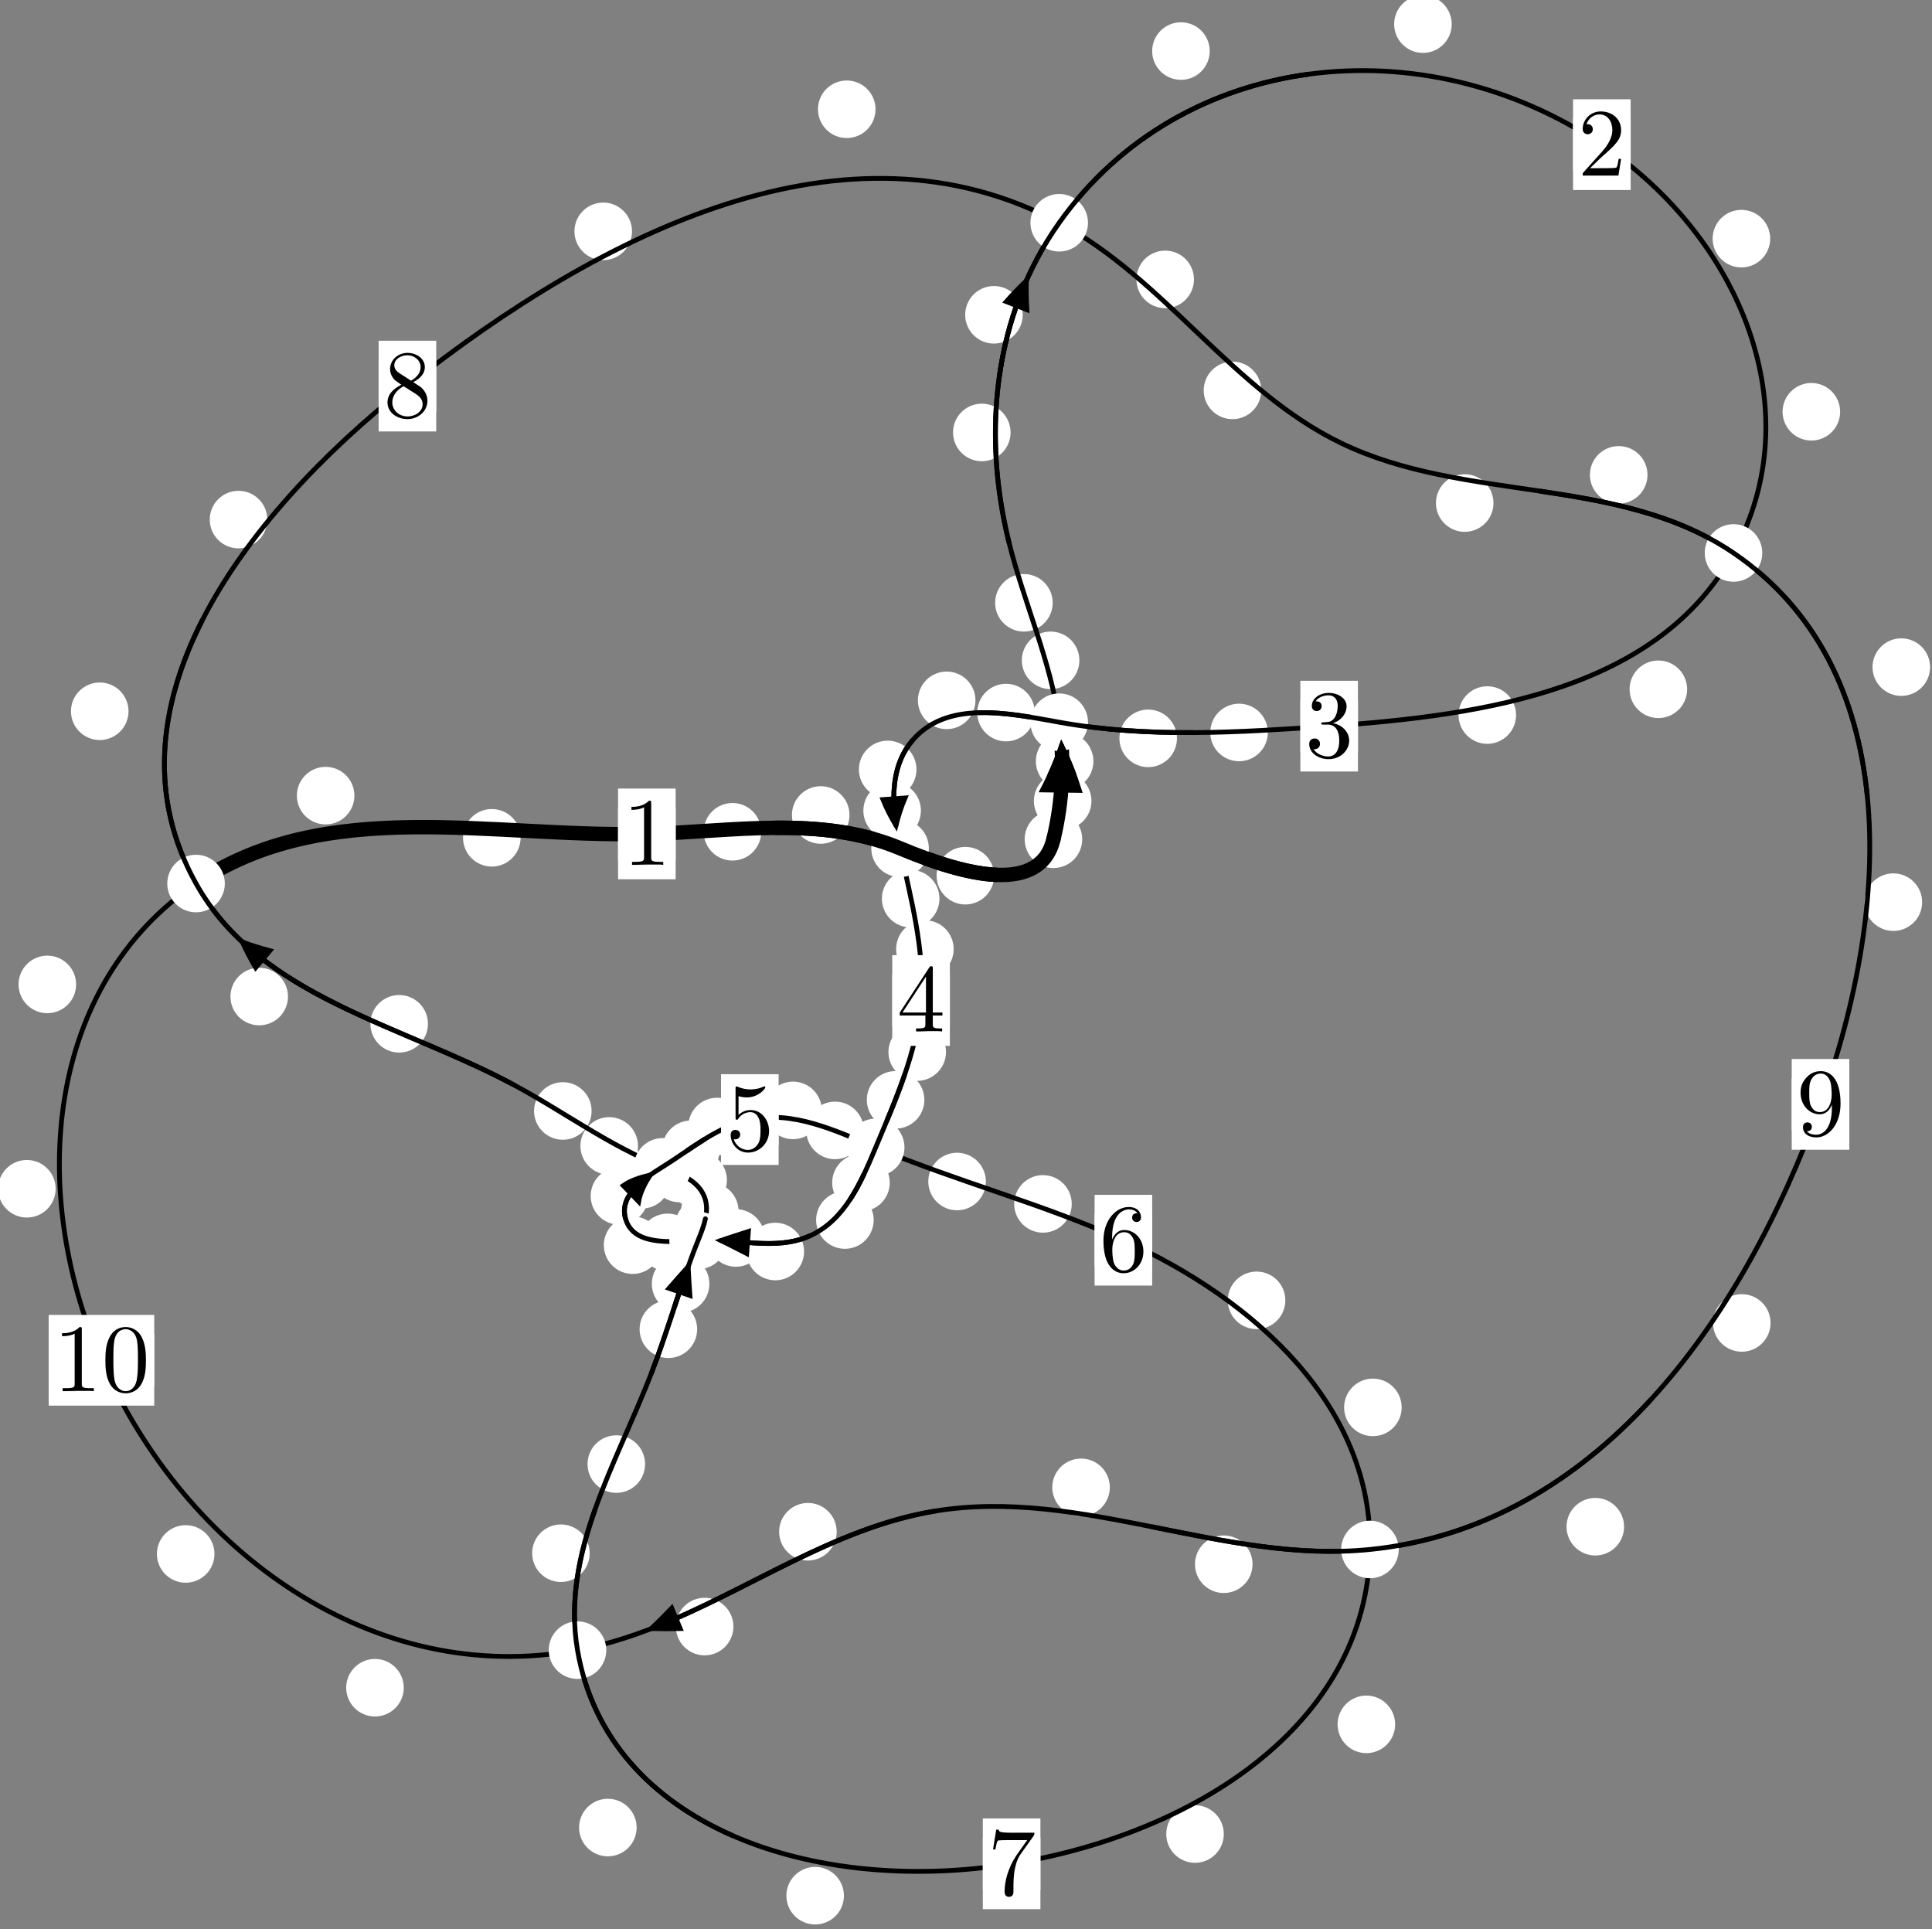 <?xml version="1.0"?>
<!-- Created by MetaPost 1.999 on 2021.07.06:0014 -->
<svg version="1.1" xmlns="http://www.w3.org/2000/svg" xmlns:xlink="http://www.w3.org/1999/xlink" width="200.641" height="200.331" viewBox="0 0 200.641 200.331">
<rect x="0" y="0" width="200.641" height="200.331" fill="#808080" stroke="none"/>
<!-- Original BoundingBox: -110.198349 -124.849899 90.442810 75.481033 -->
  <defs>
    <g transform="scale(0.01,0.01)" id="GLYPHcmr10_48">
      <path style="fill-rule: evenodd;" d="M460 -320C460 -400,455 -480,420 -554C374 -650,292 -666,250 -666C190 -666,117 -640,76 -547C44 -478,39 -400,39 -320C39 -245,43 -155,84 -79C127 2,200 22,249 22C303 22,379 1,423 -94C455 -163,460 -241,460 -320M249 -0C210 -0,151 -25,133 -121C122 -181,122 -273,122 -332C122 -396,122 -462,130 -516C149 -635,224 -644,249 -644C282 -644,348 -626,367 -527C377 -471,377 -395,377 -332C377 -257,377 -189,366 -125C351 -30,294 -0,249 -0"></path>
    </g>
    <g transform="scale(0.01,0.01)" id="GLYPHcmr10_49">
      <path style="fill-rule: evenodd;" d="M294 -640C294 -664,294 -666,271 -666C209 -602,121 -602,89 -602L89 -571C109 -571,168 -571,220 -597L220 -79C220 -43,217 -31,127 -31L95 -31L95 -0L257 -0L130 -3L217 -3L257 -3L297 -3L384 -3L419 -0L419 -31L387 -31C297 -31,294 -42,294 -79"></path>
    </g>
    <g transform="scale(0.01,0.01)" id="GLYPHcmr10_50">
      <path style="fill-rule: evenodd;" d="M127 -77L233 -180C389 -318,449 -372,449 -472C449 -586,359 -666,237 -666C124 -666,50 -574,50 -485C50 -429,100 -429,103 -429C120 -429,155 -441,155 -482C155 -508,137 -534,102 -534C94 -534,92 -534,89 -533C112 -598,166 -635,224 -635C315 -635,358 -554,358 -472C358 -392,308 -313,253 -251L61 -37C50 -26,50 -24,50 -0L421 -0L449 -174L424 -174C419 -144,412 -100,402 -85C395 -77,329 -77,307 -77"></path>
    </g>
    <g transform="scale(0.01,0.01)" id="GLYPHcmr10_51">
      <path style="fill-rule: evenodd;" d="M290 -352C372 -379,430 -449,430 -528C430 -610,342 -666,246 -666C145 -666,69 -606,69 -530C69 -497,91 -478,120 -478C151 -478,171 -500,171 -529C171 -579,124 -579,109 -579C140 -628,206 -641,242 -641C283 -641,338 -619,338 -529C338 -517,336 -459,310 -415C280 -367,246 -364,221 -363C213 -362,189 -360,182 -360C174 -359,167 -358,167 -348C167 -337,174 -337,191 -337L235 -337C317 -337,354 -269,354 -171C354 -35,285 -6,241 -6C198 -6,123 -23,88 -82C123 -77,154 -99,154 -137C154 -173,127 -193,98 -193C74 -193,42 -179,42 -135C42 -44,135 22,244 22C366 22,457 -69,457 -171C457 -253,394 -331,290 -352"></path>
    </g>
    <g transform="scale(0.01,0.01)" id="GLYPHcmr10_52">
      <path style="fill-rule: evenodd;" d="M294 -165L294 -78C294 -42,292 -31,218 -31L197 -31L197 -0L332 -0L238 -3L290 -3L332 -3L374 -3L427 -3L468 -0L468 -31L447 -31C373 -31,371 -42,371 -78L371 -165L471 -165L471 -196L371 -196L371 -651C371 -671,371 -677,355 -677C346 -677,343 -677,335 -665L28 -196L28 -165M300 -196L56 -196L300 -569"></path>
    </g>
    <g transform="scale(0.01,0.01)" id="GLYPHcmr10_53">
      <path style="fill-rule: evenodd;" d="M449 -201C449 -320,367 -420,259 -420C211 -420,168 -404,132 -369L132 -564C152 -558,185 -551,217 -551C340 -551,410 -642,410 -655C410 -661,407 -666,400 -666C399 -666,397 -666,392 -663C372 -654,323 -634,256 -634C216 -634,170 -641,123 -662C115 -665,113 -665,111 -665C101 -665,101 -657,101 -641L101 -345C101 -327,101 -319,115 -319C122 -319,124 -322,128 -328C139 -344,176 -398,257 -398C309 -398,334 -352,342 -334C358 -297,360 -258,360 -208C360 -173,360 -113,336 -71C312 -32,275 -6,229 -6C156 -6,99 -59,82 -118C85 -117,88 -116,99 -116C132 -116,149 -141,149 -165C149 -189,132 -214,99 -214C85 -214,50 -207,50 -161C50 -75,119 22,231 22C347 22,449 -74,449 -201"></path>
    </g>
    <g transform="scale(0.01,0.01)" id="GLYPHcmr10_54">
      <path style="fill-rule: evenodd;" d="M132 -328L132 -352C132 -605,256 -641,307 -641C331 -641,373 -635,395 -601C380 -601,340 -601,340 -556C340 -525,364 -510,386 -510C402 -510,432 -519,432 -558C432 -618,388 -666,305 -666C177 -666,42 -537,42 -316C42 -49,158 22,251 22C362 22,457 -72,457 -204C457 -331,368 -427,257 -427C189 -427,152 -376,132 -328M251 -6C188 -6,158 -66,152 -81C134 -128,134 -208,134 -226C134 -304,166 -404,256 -404C272 -404,318 -404,349 -342C367 -305,367 -254,367 -205C367 -157,367 -107,350 -71C320 -11,274 -6,251 -6"></path>
    </g>
    <g transform="scale(0.01,0.01)" id="GLYPHcmr10_55">
      <path style="fill-rule: evenodd;" d="M476 -609C485 -621,485 -623,485 -644L242 -644C120 -644,118 -657,114 -676L89 -676L56 -470L81 -470C84 -486,93 -549,106 -561C113 -567,191 -567,204 -567L411 -567C400 -551,321 -442,299 -409C209 -274,176 -135,176 -33C176 -23,176 22,222 22C268 22,268 -23,268 -33L268 -84C268 -139,271 -194,279 -248C283 -271,297 -357,341 -419"></path>
    </g>
    <g transform="scale(0.01,0.01)" id="GLYPHcmr10_56">
      <path style="fill-rule: evenodd;" d="M163 -457C117 -487,113 -521,113 -538C113 -599,178 -641,249 -641C322 -641,386 -589,386 -517C386 -460,347 -412,287 -377M309 -362C381 -399,430 -451,430 -517C430 -609,341 -666,250 -666C150 -666,69 -592,69 -499C69 -481,71 -436,113 -389C124 -377,161 -352,186 -335C128 -306,42 -250,42 -151C42 -45,144 22,249 22C362 22,457 -61,457 -168C457 -204,446 -249,408 -291C389 -312,373 -322,309 -362M209 -320L332 -242C360 -223,407 -193,407 -132C407 -58,332 -6,250 -6C164 -6,92 -68,92 -151C92 -209,124 -273,209 -320"></path>
    </g>
    <g transform="scale(0.01,0.01)" id="GLYPHcmr10_57">
      <path style="fill-rule: evenodd;" d="M367 -318L367 -286C367 -52,263 -6,205 -6C188 -6,134 -8,107 -42C151 -42,159 -71,159 -88C159 -119,135 -134,113 -134C97 -134,67 -125,67 -86C67 -19,121 22,206 22C335 22,457 -114,457 -329C457 -598,342 -666,253 -666C198 -666,149 -648,106 -603C65 -558,42 -516,42 -441C42 -316,130 -218,242 -218C303 -218,344 -260,367 -318M243 -241C227 -241,181 -241,150 -304C132 -341,132 -391,132 -440C132 -494,132 -541,153 -578C180 -628,218 -641,253 -641C299 -641,332 -607,349 -562C361 -530,365 -467,365 -421C365 -338,331 -241,243 -241"></path>
    </g>
  </defs>
  <path d="M113.349 83.176C113.349 82.383,113.034 81.623,112.473 81.063C111.913 80.502,111.153 80.187,110.36 80.187C109.567 80.187,108.807 80.502,108.247 81.063C107.686 81.623,107.371 82.383,107.371 83.176C107.371 83.969,107.686 84.729,108.247 85.289C108.807 85.85,109.567 86.165,110.36 86.165C111.153 86.165,111.913 85.85,112.473 85.289C113.034 84.729,113.349 83.969,113.349 83.176Z" style="fill: rgb(100%,100%,100%);stroke: none;"></path>
  <path d="M112.39 87.154C112.39 86.362,112.075 85.601,111.515 85.041C110.954 84.48,110.194 84.165,109.402 84.165C108.609 84.165,107.849 84.48,107.288 85.041C106.728 85.601,106.413 86.362,106.413 87.154C106.413 87.947,106.728 88.707,107.288 89.268C107.849 89.828,108.609 90.143,109.402 90.143C110.194 90.143,110.954 89.828,111.515 89.268C112.075 88.707,112.39 87.947,112.39 87.154Z" style="fill: rgb(100%,100%,100%);stroke: none;"></path>
  <path d="M112.096 68.574C112.096 67.781,111.781 67.021,111.221 66.461C110.66 65.9,109.9 65.585,109.107 65.585C108.315 65.585,107.554 65.9,106.994 66.461C106.433 67.021,106.118 67.781,106.118 68.574C106.118 69.367,106.433 70.127,106.994 70.687C107.554 71.248,108.315 71.563,109.107 71.563C109.9 71.563,110.66 71.248,111.221 70.687C111.781 70.127,112.096 69.367,112.096 68.574Z" style="fill: rgb(100%,100%,100%);stroke: none;"></path>
  <path d="M113.552 79.053C113.552 78.26,113.237 77.5,112.676 76.94C112.116 76.379,111.356 76.064,110.563 76.064C109.77 76.064,109.01 76.379,108.45 76.94C107.889 77.5,107.574 78.26,107.574 79.053C107.574 79.846,107.889 80.606,108.45 81.166C109.01 81.727,109.77 82.042,110.563 82.042C111.356 82.042,112.116 81.727,112.676 81.166C113.237 80.606,113.552 79.846,113.552 79.053Z" style="fill: rgb(100%,100%,100%);stroke: none;"></path>
  <path d="M104.95 44.908C104.95 44.116,104.635 43.355,104.075 42.795C103.514 42.235,102.754 41.92,101.961 41.92C101.169 41.92,100.408 42.235,99.848 42.795C99.287 43.355,98.973 44.116,98.973 44.908C98.973 45.701,99.287 46.461,99.848 47.022C100.408 47.582,101.169 47.897,101.961 47.897C102.754 47.897,103.514 47.582,104.075 47.022C104.635 46.461,104.95 45.701,104.95 44.908Z" style="fill: rgb(100%,100%,100%);stroke: none;"></path>
  <path d="M109.324 62.6C109.324 61.807,109.009 61.047,108.448 60.487C107.888 59.926,107.128 59.611,106.335 59.611C105.542 59.611,104.782 59.926,104.222 60.487C103.661 61.047,103.346 61.807,103.346 62.6C103.346 63.393,103.661 64.153,104.222 64.713C104.782 65.274,105.542 65.589,106.335 65.589C107.128 65.589,107.888 65.274,108.448 64.713C109.009 64.153,109.324 63.393,109.324 62.6Z" style="fill: rgb(100%,100%,100%);stroke: none;"></path>
  <path d="M125.632 5.302C125.632 4.509,125.317 3.749,124.756 3.189C124.196 2.628,123.436 2.313,122.643 2.313C121.85 2.313,121.09 2.628,120.53 3.189C119.969 3.749,119.654 4.509,119.654 5.302C119.654 6.095,119.969 6.855,120.53 7.415C121.09 7.976,121.85 8.291,122.643 8.291C123.436 8.291,124.196 7.976,124.756 7.415C125.317 6.855,125.632 6.095,125.632 5.302Z" style="fill: rgb(100%,100%,100%);stroke: none;"></path>
  <path d="M106.212 32.691C106.212 31.898,105.897 31.138,105.337 30.578C104.776 30.017,104.016 29.702,103.224 29.702C102.431 29.702,101.671 30.017,101.11 30.578C100.55 31.138,100.235 31.898,100.235 32.691C100.235 33.484,100.55 34.244,101.11 34.804C101.671 35.365,102.431 35.68,103.224 35.68C104.016 35.68,104.776 35.365,105.337 34.804C105.897 34.244,106.212 33.484,106.212 32.691Z" style="fill: rgb(100%,100%,100%);stroke: none;"></path>
  <path d="M183.838 24.783C183.838 23.99,183.523 23.23,182.962 22.67C182.402 22.109,181.641 21.794,180.849 21.794C180.056 21.794,179.296 22.109,178.735 22.67C178.175 23.23,177.86 23.99,177.86 24.783C177.86 25.576,178.175 26.336,178.735 26.896C179.296 27.457,180.056 27.772,180.849 27.772C181.641 27.772,182.402 27.457,182.962 26.896C183.523 26.336,183.838 25.576,183.838 24.783Z" style="fill: rgb(100%,100%,100%);stroke: none;"></path>
  <path d="M150.763 2.508C150.763 1.715,150.448 0.955,149.887 0.394C149.327 -0.166,148.567 -0.481,147.774 -0.481C146.981 -0.481,146.221 -0.166,145.661 0.394C145.1 0.955,144.785 1.715,144.785 2.508C144.785 3.3,145.1 4.061,145.661 4.621C146.221 5.182,146.981 5.496,147.774 5.496C148.567 5.496,149.327 5.182,149.887 4.621C150.448 4.061,150.763 3.3,150.763 2.508Z" style="fill: rgb(100%,100%,100%);stroke: none;"></path>
  <path d="M175.211 71.579C175.211 70.786,174.896 70.026,174.336 69.466C173.775 68.905,173.015 68.59,172.222 68.59C171.43 68.59,170.669 68.905,170.109 69.466C169.548 70.026,169.234 70.786,169.234 71.579C169.234 72.372,169.548 73.132,170.109 73.692C170.669 74.253,171.43 74.568,172.222 74.568C173.015 74.568,173.775 74.253,174.336 73.692C174.896 73.132,175.211 72.372,175.211 71.579Z" style="fill: rgb(100%,100%,100%);stroke: none;"></path>
  <path d="M191.101 42.76C191.101 41.968,190.786 41.207,190.225 40.647C189.665 40.086,188.905 39.771,188.112 39.771C187.319 39.771,186.559 40.086,185.999 40.647C185.438 41.207,185.123 41.968,185.123 42.76C185.123 43.553,185.438 44.313,185.999 44.874C186.559 45.434,187.319 45.749,188.112 45.749C188.905 45.749,189.665 45.434,190.225 44.874C190.786 44.313,191.101 43.553,191.101 42.76Z" style="fill: rgb(100%,100%,100%);stroke: none;"></path>
  <path d="M131.665 76.063C131.665 75.271,131.35 74.511,130.79 73.95C130.229 73.39,129.469 73.075,128.676 73.075C127.884 73.075,127.124 73.39,126.563 73.95C126.003 74.511,125.688 75.271,125.688 76.063C125.688 76.856,126.003 77.616,126.563 78.177C127.124 78.737,127.884 79.052,128.676 79.052C129.469 79.052,130.229 78.737,130.79 78.177C131.35 77.616,131.665 76.856,131.665 76.063Z" style="fill: rgb(100%,100%,100%);stroke: none;"></path>
  <path d="M157.447 74.255C157.447 73.463,157.132 72.702,156.571 72.142C156.011 71.581,155.251 71.267,154.458 71.267C153.665 71.267,152.905 71.581,152.345 72.142C151.784 72.702,151.469 73.463,151.469 74.255C151.469 75.048,151.784 75.808,152.345 76.369C152.905 76.929,153.665 77.244,154.458 77.244C155.251 77.244,156.011 76.929,156.571 76.369C157.132 75.808,157.447 75.048,157.447 74.255Z" style="fill: rgb(100%,100%,100%);stroke: none;"></path>
  <path d="M107.467 73.999C107.467 73.206,107.152 72.446,106.591 71.886C106.031 71.325,105.271 71.01,104.478 71.01C103.685 71.01,102.925 71.325,102.365 71.886C101.804 72.446,101.489 73.206,101.489 73.999C101.489 74.792,101.804 75.552,102.365 76.112C102.925 76.673,103.685 76.988,104.478 76.988C105.271 76.988,106.031 76.673,106.591 76.112C107.152 75.552,107.467 74.792,107.467 73.999Z" style="fill: rgb(100%,100%,100%);stroke: none;"></path>
  <path d="M122.229 76.675C122.229 75.882,121.914 75.122,121.354 74.562C120.793 74.001,120.033 73.686,119.24 73.686C118.448 73.686,117.687 74.001,117.127 74.562C116.566 75.122,116.252 75.882,116.252 76.675C116.252 77.468,116.566 78.228,117.127 78.788C117.687 79.349,118.448 79.664,119.24 79.664C120.033 79.664,120.793 79.349,121.354 78.788C121.914 78.228,122.229 77.468,122.229 76.675Z" style="fill: rgb(100%,100%,100%);stroke: none;"></path>
  <path d="M95.176 79.904C95.176 79.111,94.861 78.351,94.3 77.791C93.74 77.23,92.979 76.915,92.187 76.915C91.394 76.915,90.634 77.23,90.073 77.791C89.513 78.351,89.198 79.111,89.198 79.904C89.198 80.697,89.513 81.457,90.073 82.017C90.634 82.578,91.394 82.893,92.187 82.893C92.979 82.893,93.74 82.578,94.3 82.017C94.861 81.457,95.176 80.697,95.176 79.904Z" style="fill: rgb(100%,100%,100%);stroke: none;"></path>
  <path d="M101.302 72.728C101.302 71.936,100.987 71.175,100.427 70.615C99.866 70.054,99.106 69.74,98.313 69.74C97.521 69.74,96.761 70.054,96.2 70.615C95.64 71.175,95.325 71.936,95.325 72.728C95.325 73.521,95.64 74.281,96.2 74.842C96.761 75.402,97.521 75.717,98.313 75.717C99.106 75.717,99.866 75.402,100.427 74.842C100.987 74.281,101.302 73.521,101.302 72.728Z" style="fill: rgb(100%,100%,100%);stroke: none;"></path>
  <path d="M97.563 93.324C97.563 92.531,97.248 91.771,96.687 91.21C96.127 90.65,95.367 90.335,94.574 90.335C93.781 90.335,93.021 90.65,92.461 91.21C91.9 91.771,91.585 92.531,91.585 93.324C91.585 94.116,91.9 94.876,92.461 95.437C93.021 95.997,93.781 96.312,94.574 96.312C95.367 96.312,96.127 95.997,96.687 95.437C97.248 94.876,97.563 94.116,97.563 93.324Z" style="fill: rgb(100%,100%,100%);stroke: none;"></path>
  <path d="M95.638 84.179C95.638 83.387,95.323 82.627,94.763 82.066C94.202 81.506,93.442 81.191,92.65 81.191C91.857 81.191,91.097 81.506,90.536 82.066C89.976 82.627,89.661 83.387,89.661 84.179C89.661 84.972,89.976 85.732,90.536 86.293C91.097 86.853,91.857 87.168,92.65 87.168C93.442 87.168,94.202 86.853,94.763 86.293C95.323 85.732,95.638 84.972,95.638 84.179Z" style="fill: rgb(100%,100%,100%);stroke: none;"></path>
  <path d="M98.243 109.252C98.243 108.459,97.928 107.699,97.367 107.138C96.807 106.578,96.047 106.263,95.254 106.263C94.461 106.263,93.701 106.578,93.141 107.138C92.58 107.699,92.265 108.459,92.265 109.252C92.265 110.044,92.58 110.805,93.141 111.365C93.701 111.926,94.461 112.24,95.254 112.24C96.047 112.24,96.807 111.926,97.367 111.365C97.928 110.805,98.243 110.044,98.243 109.252Z" style="fill: rgb(100%,100%,100%);stroke: none;"></path>
  <path d="M99.042 98.556C99.042 97.763,98.727 97.003,98.167 96.442C97.606 95.882,96.846 95.567,96.053 95.567C95.261 95.567,94.501 95.882,93.94 96.442C93.38 97.003,93.065 97.763,93.065 98.556C93.065 99.348,93.38 100.109,93.94 100.669C94.501 101.23,95.261 101.544,96.053 101.544C96.846 101.544,97.606 101.23,98.167 100.669C98.727 100.109,99.042 99.348,99.042 98.556Z" style="fill: rgb(100%,100%,100%);stroke: none;"></path>
  <path d="M92.402 122.813C92.402 122.02,92.087 121.26,91.527 120.699C90.966 120.139,90.206 119.824,89.413 119.824C88.621 119.824,87.861 120.139,87.3 120.699C86.74 121.26,86.425 122.02,86.425 122.813C86.425 123.605,86.74 124.366,87.3 124.926C87.861 125.487,88.621 125.801,89.413 125.801C90.206 125.801,90.966 125.487,91.527 124.926C92.087 124.366,92.402 123.605,92.402 122.813Z" style="fill: rgb(100%,100%,100%);stroke: none;"></path>
  <path d="M95.997 114.213C95.997 113.421,95.682 112.661,95.122 112.1C94.561 111.54,93.801 111.225,93.008 111.225C92.216 111.225,91.456 111.54,90.895 112.1C90.335 112.661,90.02 113.421,90.02 114.213C90.02 115.006,90.335 115.766,90.895 116.327C91.456 116.887,92.216 117.202,93.008 117.202C93.801 117.202,94.561 116.887,95.122 116.327C95.682 115.766,95.997 115.006,95.997 114.213Z" style="fill: rgb(100%,100%,100%);stroke: none;"></path>
  <path d="M83.504 129.964C83.504 129.172,83.189 128.411,82.629 127.851C82.068 127.29,81.308 126.975,80.516 126.975C79.723 126.975,78.963 127.29,78.402 127.851C77.842 128.411,77.527 129.172,77.527 129.964C77.527 130.757,77.842 131.517,78.402 132.078C78.963 132.638,79.723 132.953,80.516 132.953C81.308 132.953,82.068 132.638,82.629 132.078C83.189 131.517,83.504 130.757,83.504 129.964Z" style="fill: rgb(100%,100%,100%);stroke: none;"></path>
  <path d="M90.732 126.695C90.732 125.902,90.417 125.142,89.857 124.582C89.296 124.021,88.536 123.706,87.744 123.706C86.951 123.706,86.191 124.021,85.63 124.582C85.07 125.142,84.755 125.902,84.755 126.695C84.755 127.488,85.07 128.248,85.63 128.808C86.191 129.369,86.951 129.684,87.744 129.684C88.536 129.684,89.296 129.369,89.857 128.808C90.417 128.248,90.732 127.488,90.732 126.695Z" style="fill: rgb(100%,100%,100%);stroke: none;"></path>
  <path d="M72.325 129.016C72.325 128.224,72.01 127.463,71.45 126.903C70.889 126.342,70.129 126.028,69.336 126.028C68.544 126.028,67.784 126.342,67.223 126.903C66.663 127.463,66.348 128.224,66.348 129.016C66.348 129.809,66.663 130.569,67.223 131.13C67.784 131.69,68.544 132.005,69.336 132.005C70.129 132.005,70.889 131.69,71.45 131.13C72.01 130.569,72.325 129.809,72.325 129.016Z" style="fill: rgb(100%,100%,100%);stroke: none;"></path>
  <path d="M79.413 128.557C79.413 127.765,79.098 127.005,78.537 126.444C77.977 125.884,77.217 125.569,76.424 125.569C75.631 125.569,74.871 125.884,74.311 126.444C73.75 127.005,73.435 127.765,73.435 128.557C73.435 129.35,73.75 130.11,74.311 130.671C74.871 131.231,75.631 131.546,76.424 131.546C77.217 131.546,77.977 131.231,78.537 130.671C79.098 130.11,79.413 129.35,79.413 128.557Z" style="fill: rgb(100%,100%,100%);stroke: none;"></path>
  <path d="M67.32 124.197C67.32 123.405,67.005 122.645,66.445 122.084C65.884 121.524,65.124 121.209,64.331 121.209C63.539 121.209,62.778 121.524,62.218 122.084C61.658 122.645,61.343 123.405,61.343 124.197C61.343 124.99,61.658 125.75,62.218 126.311C62.778 126.871,63.539 127.186,64.331 127.186C65.124 127.186,65.884 126.871,66.445 126.311C67.005 125.75,67.32 124.99,67.32 124.197Z" style="fill: rgb(100%,100%,100%);stroke: none;"></path>
  <path d="M68.685 129.307C68.685 128.515,68.37 127.755,67.81 127.194C67.249 126.634,66.489 126.319,65.696 126.319C64.904 126.319,64.144 126.634,63.583 127.194C63.023 127.755,62.708 128.515,62.708 129.307C62.708 130.1,63.023 130.86,63.583 131.421C64.144 131.981,64.904 132.296,65.696 132.296C66.489 132.296,67.249 131.981,67.81 131.421C68.37 130.86,68.685 130.1,68.685 129.307Z" style="fill: rgb(100%,100%,100%);stroke: none;"></path>
  <path d="M74.749 119.352C74.749 118.56,74.434 117.799,73.874 117.239C73.313 116.678,72.553 116.363,71.76 116.363C70.968 116.363,70.207 116.678,69.647 117.239C69.086 117.799,68.772 118.56,68.772 119.352C68.772 120.145,69.086 120.905,69.647 121.466C70.207 122.026,70.968 122.341,71.76 122.341C72.553 122.341,73.313 122.026,73.874 121.466C74.434 120.905,74.749 120.145,74.749 119.352Z" style="fill: rgb(100%,100%,100%);stroke: none;"></path>
  <path d="M69.637 122.516C69.637 121.723,69.322 120.963,68.762 120.402C68.202 119.842,67.441 119.527,66.649 119.527C65.856 119.527,65.096 119.842,64.535 120.402C63.975 120.963,63.66 121.723,63.66 122.516C63.66 123.308,63.975 124.068,64.535 124.629C65.096 125.189,65.856 125.504,66.649 125.504C67.441 125.504,68.202 125.189,68.762 124.629C69.322 124.068,69.637 123.308,69.637 122.516Z" style="fill: rgb(100%,100%,100%);stroke: none;"></path>
  <path d="M85.349 115.312C85.349 114.52,85.034 113.759,84.473 113.199C83.913 112.638,83.153 112.323,82.36 112.323C81.567 112.323,80.807 112.638,80.247 113.199C79.686 113.759,79.371 114.52,79.371 115.312C79.371 116.105,79.686 116.865,80.247 117.426C80.807 117.986,81.567 118.301,82.36 118.301C83.153 118.301,83.913 117.986,84.473 117.426C85.034 116.865,85.349 116.105,85.349 115.312Z" style="fill: rgb(100%,100%,100%);stroke: none;"></path>
  <path d="M77.456 116.985C77.456 116.192,77.141 115.432,76.581 114.872C76.02 114.311,75.26 113.996,74.467 113.996C73.675 113.996,72.915 114.311,72.354 114.872C71.794 115.432,71.479 116.192,71.479 116.985C71.479 117.778,71.794 118.538,72.354 119.098C72.915 119.659,73.675 119.974,74.467 119.974C75.26 119.974,76.02 119.659,76.581 119.098C77.141 118.538,77.456 117.778,77.456 116.985Z" style="fill: rgb(100%,100%,100%);stroke: none;"></path>
  <path d="M102.382 122.695C102.382 121.903,102.067 121.143,101.506 120.582C100.946 120.022,100.186 119.707,99.393 119.707C98.6 119.707,97.84 120.022,97.28 120.582C96.719 121.143,96.404 121.903,96.404 122.695C96.404 123.488,96.719 124.248,97.28 124.809C97.84 125.369,98.6 125.684,99.393 125.684C100.186 125.684,100.946 125.369,101.506 124.809C102.067 124.248,102.382 123.488,102.382 122.695Z" style="fill: rgb(100%,100%,100%);stroke: none;"></path>
  <path d="M89.708 117.389C89.708 116.596,89.393 115.836,88.832 115.275C88.272 114.715,87.512 114.4,86.719 114.4C85.926 114.4,85.166 114.715,84.606 115.275C84.045 115.836,83.73 116.596,83.73 117.389C83.73 118.181,84.045 118.942,84.606 119.502C85.166 120.063,85.926 120.378,86.719 120.378C87.512 120.378,88.272 120.063,88.832 119.502C89.393 118.942,89.708 118.181,89.708 117.389Z" style="fill: rgb(100%,100%,100%);stroke: none;"></path>
  <path d="M133.485 135.036C133.485 134.243,133.17 133.483,132.61 132.922C132.05 132.362,131.289 132.047,130.497 132.047C129.704 132.047,128.944 132.362,128.383 132.922C127.823 133.483,127.508 134.243,127.508 135.036C127.508 135.828,127.823 136.588,128.383 137.149C128.944 137.709,129.704 138.024,130.497 138.024C131.289 138.024,132.05 137.709,132.61 137.149C133.17 136.588,133.485 135.828,133.485 135.036Z" style="fill: rgb(100%,100%,100%);stroke: none;"></path>
  <path d="M111.302 125.021C111.302 124.228,110.987 123.468,110.427 122.908C109.866 122.347,109.106 122.032,108.313 122.032C107.521 122.032,106.761 122.347,106.2 122.908C105.64 123.468,105.325 124.228,105.325 125.021C105.325 125.814,105.64 126.574,106.2 127.134C106.761 127.695,107.521 128.01,108.313 128.01C109.106 128.01,109.866 127.695,110.427 127.134C110.987 126.574,111.302 125.814,111.302 125.021Z" style="fill: rgb(100%,100%,100%);stroke: none;"></path>
  <path d="M144.888 179.069C144.888 178.277,144.573 177.516,144.013 176.956C143.452 176.395,142.692 176.08,141.899 176.08C141.107 176.08,140.346 176.395,139.786 176.956C139.226 177.516,138.911 178.277,138.911 179.069C138.911 179.862,139.226 180.622,139.786 181.183C140.346 181.743,141.107 182.058,141.899 182.058C142.692 182.058,143.452 181.743,144.013 181.183C144.573 180.622,144.888 179.862,144.888 179.069Z" style="fill: rgb(100%,100%,100%);stroke: none;"></path>
  <path d="M145.565 146.152C145.565 145.359,145.25 144.599,144.69 144.039C144.129 143.478,143.369 143.163,142.576 143.163C141.784 143.163,141.023 143.478,140.463 144.039C139.902 144.599,139.587 145.359,139.587 146.152C139.587 146.945,139.902 147.705,140.463 148.266C141.023 148.826,141.784 149.141,142.576 149.141C143.369 149.141,144.129 148.826,144.69 148.266C145.25 147.705,145.565 146.945,145.565 146.152Z" style="fill: rgb(100%,100%,100%);stroke: none;"></path>
  <path d="M87.643 196.861C87.643 196.068,87.328 195.308,86.768 194.748C86.208 194.187,85.447 193.872,84.655 193.872C83.862 193.872,83.102 194.187,82.541 194.748C81.981 195.308,81.666 196.068,81.666 196.861C81.666 197.654,81.981 198.414,82.541 198.974C83.102 199.535,83.862 199.85,84.655 199.85C85.447 199.85,86.208 199.535,86.768 198.974C87.328 198.414,87.643 197.654,87.643 196.861Z" style="fill: rgb(100%,100%,100%);stroke: none;"></path>
  <path d="M127.094 190.458C127.094 189.666,126.78 188.906,126.219 188.345C125.659 187.785,124.898 187.47,124.106 187.47C123.313 187.47,122.553 187.785,121.992 188.345C121.432 188.906,121.117 189.666,121.117 190.458C121.117 191.251,121.432 192.011,121.992 192.572C122.553 193.132,123.313 193.447,124.106 193.447C124.898 193.447,125.659 193.132,126.219 192.572C126.78 192.011,127.094 191.251,127.094 190.458Z" style="fill: rgb(100%,100%,100%);stroke: none;"></path>
  <path d="M61.242 161.297C61.242 160.505,60.927 159.744,60.366 159.184C59.806 158.624,59.046 158.309,58.253 158.309C57.46 158.309,56.7 158.624,56.14 159.184C55.579 159.744,55.264 160.505,55.264 161.297C55.264 162.09,55.579 162.85,56.14 163.411C56.7 163.971,57.46 164.286,58.253 164.286C59.046 164.286,59.806 163.971,60.366 163.411C60.927 162.85,61.242 162.09,61.242 161.297Z" style="fill: rgb(100%,100%,100%);stroke: none;"></path>
  <path d="M66.115 189.785C66.115 188.993,65.8 188.233,65.24 187.672C64.679 187.112,63.919 186.797,63.127 186.797C62.334 186.797,61.574 187.112,61.013 187.672C60.453 188.233,60.138 188.993,60.138 189.785C60.138 190.578,60.453 191.338,61.013 191.899C61.574 192.459,62.334 192.774,63.127 192.774C63.919 192.774,64.679 192.459,65.24 191.899C65.8 191.338,66.115 190.578,66.115 189.785Z" style="fill: rgb(100%,100%,100%);stroke: none;"></path>
  <path d="M72.4 138.036C72.4 137.244,72.085 136.484,71.525 135.923C70.964 135.363,70.204 135.048,69.412 135.048C68.619 135.048,67.859 135.363,67.298 135.923C66.738 136.484,66.423 137.244,66.423 138.036C66.423 138.829,66.738 139.589,67.298 140.15C67.859 140.71,68.619 141.025,69.412 141.025C70.204 141.025,70.964 140.71,71.525 140.15C72.085 139.589,72.4 138.829,72.4 138.036Z" style="fill: rgb(100%,100%,100%);stroke: none;"></path>
  <path d="M66.993 152.04C66.993 151.247,66.678 150.487,66.118 149.926C65.557 149.366,64.797 149.051,64.004 149.051C63.212 149.051,62.451 149.366,61.891 149.926C61.33 150.487,61.016 151.247,61.016 152.04C61.016 152.832,61.33 153.593,61.891 154.153C62.451 154.714,63.212 155.029,64.004 155.029C64.797 155.029,65.557 154.714,66.118 154.153C66.678 153.593,66.993 152.832,66.993 152.04Z" style="fill: rgb(100%,100%,100%);stroke: none;"></path>
  <path d="M76.074 127.348C76.074 126.555,75.759 125.795,75.198 125.235C74.638 124.674,73.878 124.359,73.085 124.359C72.292 124.359,71.532 124.674,70.972 125.235C70.411 125.795,70.096 126.555,70.096 127.348C70.096 128.141,70.411 128.901,70.972 129.462C71.532 130.022,72.292 130.337,73.085 130.337C73.878 130.337,74.638 130.022,75.198 129.462C75.759 128.901,76.074 128.141,76.074 127.348Z" style="fill: rgb(100%,100%,100%);stroke: none;"></path>
  <path d="M73.671 133.325C73.671 132.532,73.356 131.772,72.795 131.212C72.235 130.651,71.475 130.336,70.682 130.336C69.889 130.336,69.129 130.651,68.569 131.212C68.008 131.772,67.693 132.532,67.693 133.325C67.693 134.118,68.008 134.878,68.569 135.438C69.129 135.999,69.889 136.314,70.682 136.314C71.475 136.314,72.235 135.999,72.795 135.438C73.356 134.878,73.671 134.118,73.671 133.325Z" style="fill: rgb(100%,100%,100%);stroke: none;"></path>
  <path d="M75.491 122.558C75.491 121.765,75.176 121.005,74.616 120.445C74.055 119.884,73.295 119.569,72.502 119.569C71.71 119.569,70.949 119.884,70.389 120.445C69.828 121.005,69.513 121.765,69.513 122.558C69.513 123.351,69.828 124.111,70.389 124.671C70.949 125.232,71.71 125.547,72.502 125.547C73.295 125.547,74.055 125.232,74.616 124.671C75.176 124.111,75.491 123.351,75.491 122.558Z" style="fill: rgb(100%,100%,100%);stroke: none;"></path>
  <path d="M76.707 125.787C76.707 124.995,76.393 124.235,75.832 123.674C75.272 123.114,74.511 122.799,73.719 122.799C72.926 122.799,72.166 123.114,71.605 123.674C71.045 124.235,70.73 124.995,70.73 125.787C70.73 126.58,71.045 127.34,71.605 127.901C72.166 128.461,72.926 128.776,73.719 128.776C74.511 128.776,75.272 128.461,75.832 127.901C76.393 127.34,76.707 126.58,76.707 125.787Z" style="fill: rgb(100%,100%,100%);stroke: none;"></path>
  <path d="M66.255 119C66.255 118.207,65.94 117.447,65.379 116.887C64.819 116.326,64.059 116.011,63.266 116.011C62.473 116.011,61.713 116.326,61.153 116.887C60.592 117.447,60.277 118.207,60.277 119C60.277 119.793,60.592 120.553,61.153 121.113C61.713 121.674,62.473 121.989,63.266 121.989C64.059 121.989,64.819 121.674,65.379 121.113C65.94 120.553,66.255 119.793,66.255 119Z" style="fill: rgb(100%,100%,100%);stroke: none;"></path>
  <path d="M73.559 121.863C73.559 121.07,73.244 120.31,72.684 119.75C72.123 119.189,71.363 118.874,70.57 118.874C69.778 118.874,69.017 119.189,68.457 119.75C67.896 120.31,67.582 121.07,67.582 121.863C67.582 122.656,67.896 123.416,68.457 123.976C69.017 124.537,69.778 124.852,70.57 124.852C71.363 124.852,72.123 124.537,72.684 123.976C73.244 123.416,73.559 122.656,73.559 121.863Z" style="fill: rgb(100%,100%,100%);stroke: none;"></path>
  <path d="M44.445 106.319C44.445 105.526,44.13 104.766,43.569 104.205C43.009 103.645,42.249 103.33,41.456 103.33C40.663 103.33,39.903 103.645,39.343 104.205C38.782 104.766,38.467 105.526,38.467 106.319C38.467 107.111,38.782 107.871,39.343 108.432C39.903 108.992,40.663 109.307,41.456 109.307C42.249 109.307,43.009 108.992,43.569 108.432C44.13 107.871,44.445 107.111,44.445 106.319Z" style="fill: rgb(100%,100%,100%);stroke: none;"></path>
  <path d="M61.439 115.37C61.439 114.577,61.124 113.817,60.564 113.257C60.003 112.696,59.243 112.381,58.451 112.381C57.658 112.381,56.898 112.696,56.337 113.257C55.777 113.817,55.462 114.577,55.462 115.37C55.462 116.163,55.777 116.923,56.337 117.484C56.898 118.044,57.658 118.359,58.451 118.359C59.243 118.359,60.003 118.044,60.564 117.484C61.124 116.923,61.439 116.163,61.439 115.37Z" style="fill: rgb(100%,100%,100%);stroke: none;"></path>
  <path d="M13.347 73.862C13.347 73.069,13.032 72.309,12.471 71.748C11.911 71.188,11.151 70.873,10.358 70.873C9.565 70.873,8.805 71.188,8.245 71.748C7.684 72.309,7.369 73.069,7.369 73.862C7.369 74.654,7.684 75.414,8.245 75.975C8.805 76.535,9.565 76.85,10.358 76.85C11.151 76.85,11.911 76.535,12.471 75.975C13.032 75.414,13.347 74.654,13.347 73.862Z" style="fill: rgb(100%,100%,100%);stroke: none;"></path>
  <path d="M29.908 103.488C29.908 102.696,29.593 101.936,29.033 101.375C28.472 100.815,27.712 100.5,26.919 100.5C26.127 100.5,25.367 100.815,24.806 101.375C24.246 101.936,23.931 102.696,23.931 103.488C23.931 104.281,24.246 105.041,24.806 105.602C25.367 106.162,26.127 106.477,26.919 106.477C27.712 106.477,28.472 106.162,29.033 105.602C29.593 105.041,29.908 104.281,29.908 103.488Z" style="fill: rgb(100%,100%,100%);stroke: none;"></path>
  <path d="M65.634 24.025C65.634 23.232,65.319 22.472,64.759 21.912C64.198 21.351,63.438 21.036,62.646 21.036C61.853 21.036,61.093 21.351,60.532 21.912C59.972 22.472,59.657 23.232,59.657 24.025C59.657 24.818,59.972 25.578,60.532 26.138C61.093 26.699,61.853 27.014,62.646 27.014C63.438 27.014,64.198 26.699,64.759 26.138C65.319 25.578,65.634 24.818,65.634 24.025Z" style="fill: rgb(100%,100%,100%);stroke: none;"></path>
  <path d="M27.759 53.957C27.759 53.164,27.444 52.404,26.884 51.844C26.323 51.283,25.563 50.968,24.77 50.968C23.978 50.968,23.218 51.283,22.657 51.844C22.097 52.404,21.782 53.164,21.782 53.957C21.782 54.75,22.097 55.51,22.657 56.07C23.218 56.631,23.978 56.946,24.77 56.946C25.563 56.946,26.323 56.631,26.884 56.07C27.444 55.51,27.759 54.75,27.759 53.957Z" style="fill: rgb(100%,100%,100%);stroke: none;"></path>
  <path d="M123.996 29.013C123.996 28.221,123.681 27.461,123.121 26.9C122.56 26.34,121.8 26.025,121.007 26.025C120.215 26.025,119.455 26.34,118.894 26.9C118.334 27.461,118.019 28.221,118.019 29.013C118.019 29.806,118.334 30.566,118.894 31.127C119.455 31.687,120.215 32.002,121.007 32.002C121.8 32.002,122.56 31.687,123.121 31.127C123.681 30.566,123.996 29.806,123.996 29.013Z" style="fill: rgb(100%,100%,100%);stroke: none;"></path>
  <path d="M90.924 11.347C90.924 10.555,90.609 9.795,90.049 9.234C89.488 8.674,88.728 8.359,87.936 8.359C87.143 8.359,86.383 8.674,85.822 9.234C85.262 9.795,84.947 10.555,84.947 11.347C84.947 12.14,85.262 12.9,85.822 13.461C86.383 14.021,87.143 14.336,87.936 14.336C88.728 14.336,89.488 14.021,90.049 13.461C90.609 12.9,90.924 12.14,90.924 11.347Z" style="fill: rgb(100%,100%,100%);stroke: none;"></path>
  <path d="M155.1 52.24C155.1 51.448,154.785 50.687,154.225 50.127C153.664 49.566,152.904 49.251,152.112 49.251C151.319 49.251,150.559 49.566,149.998 50.127C149.438 50.687,149.123 51.448,149.123 52.24C149.123 53.033,149.438 53.793,149.998 54.354C150.559 54.914,151.319 55.229,152.112 55.229C152.904 55.229,153.664 54.914,154.225 54.354C154.785 53.793,155.1 53.033,155.1 52.24Z" style="fill: rgb(100%,100%,100%);stroke: none;"></path>
  <path d="M130.983 40.54C130.983 39.747,130.668 38.987,130.108 38.427C129.547 37.866,128.787 37.551,127.995 37.551C127.202 37.551,126.442 37.866,125.881 38.427C125.321 38.987,125.006 39.747,125.006 40.54C125.006 41.333,125.321 42.093,125.881 42.653C126.442 43.214,127.202 43.529,127.995 43.529C128.787 43.529,129.547 43.214,130.108 42.653C130.668 42.093,130.983 41.333,130.983 40.54Z" style="fill: rgb(100%,100%,100%);stroke: none;"></path>
  <path d="M200.443 69.278C200.443 68.485,200.128 67.725,199.567 67.164C199.007 66.604,198.247 66.289,197.454 66.289C196.661 66.289,195.901 66.604,195.341 67.164C194.78 67.725,194.465 68.485,194.465 69.278C194.465 70.07,194.78 70.831,195.341 71.391C195.901 71.952,196.661 72.267,197.454 72.267C198.247 72.267,199.007 71.952,199.567 71.391C200.128 70.831,200.443 70.07,200.443 69.278Z" style="fill: rgb(100%,100%,100%);stroke: none;"></path>
  <path d="M171.094 49.313C171.094 48.52,170.779 47.76,170.218 47.199C169.658 46.639,168.897 46.324,168.105 46.324C167.312 46.324,166.552 46.639,165.991 47.199C165.431 47.76,165.116 48.52,165.116 49.313C165.116 50.105,165.431 50.865,165.991 51.426C166.552 51.986,167.312 52.301,168.105 52.301C168.897 52.301,169.658 51.986,170.218 51.426C170.779 50.865,171.094 50.105,171.094 49.313Z" style="fill: rgb(100%,100%,100%);stroke: none;"></path>
  <path d="M183.876 137.383C183.876 136.59,183.561 135.83,183 135.27C182.44 134.709,181.68 134.394,180.887 134.394C180.094 134.394,179.334 134.709,178.774 135.27C178.213 135.83,177.898 136.59,177.898 137.383C177.898 138.176,178.213 138.936,178.774 139.496C179.334 140.057,180.094 140.372,180.887 140.372C181.68 140.372,182.44 140.057,183 139.496C183.561 138.936,183.876 138.176,183.876 137.383Z" style="fill: rgb(100%,100%,100%);stroke: none;"></path>
  <path d="M199.617 93.687C199.617 92.894,199.302 92.134,198.741 91.573C198.181 91.013,197.421 90.698,196.628 90.698C195.835 90.698,195.075 91.013,194.515 91.573C193.954 92.134,193.639 92.894,193.639 93.687C193.639 94.479,193.954 95.239,194.515 95.8C195.075 96.36,195.835 96.675,196.628 96.675C197.421 96.675,198.181 96.36,198.741 95.8C199.302 95.239,199.617 94.479,199.617 93.687Z" style="fill: rgb(100%,100%,100%);stroke: none;"></path>
  <path d="M130.078 162.44C130.078 161.648,129.763 160.888,129.202 160.327C128.642 159.767,127.882 159.452,127.089 159.452C126.296 159.452,125.536 159.767,124.976 160.327C124.415 160.888,124.1 161.648,124.1 162.44C124.1 163.233,124.415 163.993,124.976 164.554C125.536 165.114,126.296 165.429,127.089 165.429C127.882 165.429,128.642 165.114,129.202 164.554C129.763 163.993,130.078 163.233,130.078 162.44Z" style="fill: rgb(100%,100%,100%);stroke: none;"></path>
  <path d="M168.663 158.544C168.663 157.751,168.348 156.991,167.788 156.431C167.228 155.87,166.467 155.555,165.675 155.555C164.882 155.555,164.122 155.87,163.561 156.431C163.001 156.991,162.686 157.751,162.686 158.544C162.686 159.337,163.001 160.097,163.561 160.657C164.122 161.218,164.882 161.533,165.675 161.533C166.467 161.533,167.228 161.218,167.788 160.657C168.348 160.097,168.663 159.337,168.663 158.544Z" style="fill: rgb(100%,100%,100%);stroke: none;"></path>
  <path d="M86.892 159.065C86.892 158.272,86.577 157.512,86.016 156.952C85.456 156.391,84.696 156.076,83.903 156.076C83.11 156.076,82.35 156.391,81.79 156.952C81.229 157.512,80.914 158.272,80.914 159.065C80.914 159.858,81.229 160.618,81.79 161.178C82.35 161.739,83.11 162.054,83.903 162.054C84.696 162.054,85.456 161.739,86.016 161.178C86.577 160.618,86.892 159.858,86.892 159.065Z" style="fill: rgb(100%,100%,100%);stroke: none;"></path>
  <path d="M115.258 154.455C115.258 153.663,114.943 152.902,114.382 152.342C113.822 151.781,113.062 151.467,112.269 151.467C111.476 151.467,110.716 151.781,110.156 152.342C109.595 152.902,109.28 153.663,109.28 154.455C109.28 155.248,109.595 156.008,110.156 156.569C110.716 157.129,111.476 157.444,112.269 157.444C113.062 157.444,113.822 157.129,114.382 156.569C114.943 156.008,115.258 155.248,115.258 154.455Z" style="fill: rgb(100%,100%,100%);stroke: none;"></path>
  <path d="M41.931 175.264C41.931 174.471,41.616 173.711,41.055 173.15C40.495 172.59,39.735 172.275,38.942 172.275C38.149 172.275,37.389 172.59,36.829 173.15C36.268 173.711,35.953 174.471,35.953 175.264C35.953 176.056,36.268 176.816,36.829 177.377C37.389 177.937,38.149 178.252,38.942 178.252C39.735 178.252,40.495 177.937,41.055 177.377C41.616 176.816,41.931 176.056,41.931 175.264Z" style="fill: rgb(100%,100%,100%);stroke: none;"></path>
  <path d="M76.166 168.913C76.166 168.12,75.851 167.36,75.29 166.799C74.73 166.239,73.97 165.924,73.177 165.924C72.384 165.924,71.624 166.239,71.064 166.799C70.503 167.36,70.188 168.12,70.188 168.913C70.188 169.706,70.503 170.466,71.064 171.026C71.624 171.587,72.384 171.902,73.177 171.902C73.97 171.902,74.73 171.587,75.29 171.026C75.851 170.466,76.166 169.706,76.166 168.913Z" style="fill: rgb(100%,100%,100%);stroke: none;"></path>
  <path d="M5.779 123.448C5.779 122.656,5.464 121.896,4.904 121.335C4.343 120.775,3.583 120.46,2.79 120.46C1.998 120.46,1.238 120.775,0.677 121.335C0.117 121.896,-0.198 122.656,-0.198 123.448C-0.198 124.241,0.117 125.001,0.677 125.562C1.238 126.122,1.998 126.437,2.79 126.437C3.583 126.437,4.343 126.122,4.904 125.562C5.464 125.001,5.779 124.241,5.779 123.448Z" style="fill: rgb(100%,100%,100%);stroke: none;"></path>
  <path d="M22.272 161.372C22.272 160.58,21.957 159.819,21.397 159.259C20.836 158.698,20.076 158.384,19.283 158.384C18.491 158.384,17.731 158.698,17.17 159.259C16.61 159.819,16.295 160.58,16.295 161.372C16.295 162.165,16.61 162.925,17.17 163.486C17.731 164.046,18.491 164.361,19.283 164.361C20.076 164.361,20.836 164.046,21.397 163.486C21.957 162.925,22.272 162.165,22.272 161.372Z" style="fill: rgb(100%,100%,100%);stroke: none;"></path>
  <path d="M36.806 82.624C36.806 81.831,36.491 81.071,35.931 80.511C35.37 79.95,34.61 79.635,33.817 79.635C33.025 79.635,32.265 79.95,31.704 80.511C31.144 81.071,30.829 81.831,30.829 82.624C30.829 83.417,31.144 84.177,31.704 84.737C32.265 85.298,33.025 85.613,33.817 85.613C34.61 85.613,35.37 85.298,35.931 84.737C36.491 84.177,36.806 83.417,36.806 82.624Z" style="fill: rgb(100%,100%,100%);stroke: none;"></path>
  <path d="M7.904 102.228C7.904 101.436,7.589 100.676,7.028 100.115C6.468 99.555,5.708 99.24,4.915 99.24C4.122 99.24,3.362 99.555,2.802 100.115C2.241 100.676,1.926 101.436,1.926 102.228C1.926 103.021,2.241 103.781,2.802 104.342C3.362 104.902,4.122 105.217,4.915 105.217C5.708 105.217,6.468 104.902,7.028 104.342C7.589 103.781,7.904 103.021,7.904 102.228Z" style="fill: rgb(100%,100%,100%);stroke: none;"></path>
  <path d="M79.056 86.377C79.056 85.585,78.741 84.825,78.181 84.264C77.62 83.704,76.86 83.389,76.067 83.389C75.275 83.389,74.514 83.704,73.954 84.264C73.393 84.825,73.078 85.585,73.078 86.377C73.078 87.17,73.393 87.93,73.954 88.491C74.514 89.051,75.275 89.366,76.067 89.366C76.86 89.366,77.62 89.051,78.181 88.491C78.741 87.93,79.056 87.17,79.056 86.377Z" style="fill: rgb(100%,100%,100%);stroke: none;"></path>
  <path d="M54.064 87.002C54.064 86.21,53.749 85.45,53.189 84.889C52.628 84.329,51.868 84.014,51.075 84.014C50.283 84.014,49.523 84.329,48.962 84.889C48.402 85.45,48.087 86.21,48.087 87.002C48.087 87.795,48.402 88.555,48.962 89.116C49.523 89.676,50.283 89.991,51.075 89.991C51.868 89.991,52.628 89.676,53.189 89.116C53.749 88.555,54.064 87.795,54.064 87.002Z" style="fill: rgb(100%,100%,100%);stroke: none;"></path>
  <path d="M103.243 90.938C103.243 90.145,102.928 89.385,102.368 88.824C101.807 88.264,101.047 87.949,100.254 87.949C99.462 87.949,98.701 88.264,98.141 88.824C97.58 89.385,97.266 90.145,97.266 90.938C97.266 91.73,97.58 92.49,98.141 93.051C98.701 93.611,99.462 93.926,100.254 93.926C101.047 93.926,101.807 93.611,102.368 93.051C102.928 92.49,103.243 91.73,103.243 90.938Z" style="fill: rgb(100%,100%,100%);stroke: none;"></path>
  <path d="M88.221 84.633C88.221 83.84,87.906 83.08,87.345 82.52C86.785 81.959,86.025 81.644,85.232 81.644C84.439 81.644,83.679 81.959,83.119 82.52C82.558 83.08,82.243 83.84,82.243 84.633C82.243 85.426,82.558 86.186,83.119 86.746C83.679 87.307,84.439 87.622,85.232 87.622C86.025 87.622,86.785 87.307,87.345 86.746C87.906 86.186,88.221 85.426,88.221 84.633Z" style="fill: rgb(100%,100%,100%);stroke: none;"></path>
  <path d="M109.402 87.154C110.36 83.176,110.563 79.053,110 75C109.107 68.574,106.335 62.6,104.78 56.309C101.961 44.908,103.224 32.691,110 23.134C122.643 5.302,147.774 2.508,166.356 15.022C180.849 24.783,188.112 42.76,180.027 57.423C172.222 71.579,154.458 74.255,138.035 75.407C128.676 76.063,119.24 76.675,110 75C104.478 73.999,98.313 72.728,94.755 76.896C92.187 79.904,92.65 84.179,93.473 88.091C94.574 93.324,96.053 98.556,95.654 103.898C95.254 109.252,93.008 114.213,90.942 119.157C89.413 122.813,87.744 126.695,84.139 128.325C80.516 129.964,76.424 128.557,72.497 128.812C69.336 129.016,65.696 129.307,64.948 126.504C64.331 124.197,66.649 122.516,68.815 121.175C71.76 119.352,74.467 116.985,77.87 116.264C82.36 115.312,86.719 117.389,90.942 119.157C99.393 122.695,108.313 125.021,116.665 128.791C130.497 135.036,142.576 146.152,142.273 160.907C141.899 179.069,124.106 190.458,105.058 193.55C84.655 196.861,63.127 189.785,59.975 171.362C58.253 161.297,64.004 152.04,67.659 142.574C69.412 138.036,70.682 133.325,72.497 128.812C73.085 127.348,73.719 125.787,73.163 124.313C72.502 122.558,70.57 121.863,68.815 121.175C63.266 119,58.451 115.37,53.196 112.571C41.456 106.319,26.919 103.488,20.359 91.753C10.358 73.862,24.77 53.957,42.311 40.095C62.646 24.025,87.936 11.347,110 23.134C121.007 29.013,127.995 40.54,139.237 45.994C152.112 52.24,168.105 49.313,180.027 57.423C197.454 69.278,196.628 93.687,189.064 114.686C180.887 137.383,165.675 158.544,142.273 160.907C127.089 162.44,112.269 154.455,97.167 156.909C83.903 159.065,73.177 168.913,59.975 171.362C38.942 175.264,19.283 161.372,10.536 141.259C2.79 123.448,4.915 102.228,20.359 91.753C33.817 82.624,51.075 87.002,67.177 86.6C76.067 86.377,85.232 84.633,93.473 88.091C100.254 90.938,108.014 92.915,109.402 87.154" style="stroke:rgb(0%,0%,0%); stroke-width: 0.498;stroke-linecap: round;stroke-linejoin: round;stroke-miterlimit: 10;fill: none;"></path>
  <path d="M109.402 87.154C110.36 83.176,110.563 79.053,110 75" style="stroke:rgb(0%,0%,0%); stroke-width: 1.494;stroke-linecap: round;stroke-linejoin: round;stroke-miterlimit: 10;fill: none;"></path>
  <path d="M20.359 91.753C33.817 82.624,51.075 87.002,67.177 86.6C76.067 86.377,85.232 84.633,93.473 88.091C100.254 90.938,108.014 92.915,109.402 87.154" style="stroke:rgb(0%,0%,0%); stroke-width: 1.494;stroke-linecap: round;stroke-linejoin: round;stroke-miterlimit: 10;fill: none;"></path>
  <path d="M112.989 75C112.989 74.207,112.674 73.447,112.113 72.887C111.553 72.326,110.793 72.011,110 72.011C109.207 72.011,108.447 72.326,107.887 72.887C107.326 73.447,107.011 74.207,107.011 75C107.011 75.793,107.326 76.553,107.887 77.113C108.447 77.674,109.207 77.989,110 77.989C110.793 77.989,111.553 77.674,112.113 77.113C112.674 76.553,112.989 75.793,112.989 75Z" style="fill: rgb(100%,100%,100%);stroke: none;"></path>
  <path d="M123.973 76.078C119.289 76.103,114.62 75.837,110 75C107.239 74.5,104.317 73.932,101.641 74.01" style="stroke:rgb(0%,0%,0%); stroke-width: 0.498;stroke-linecap: round;stroke-linejoin: round;stroke-miterlimit: 10;fill: none;"></path>
  <path d="M183.016 57.423C183.016 56.63,182.701 55.87,182.141 55.31C181.58 54.749,180.82 54.434,180.027 54.434C179.235 54.434,178.475 54.749,177.914 55.31C177.354 55.87,177.039 56.63,177.039 57.423C177.039 58.216,177.354 58.976,177.914 59.536C178.475 60.097,179.235 60.412,180.027 60.412C180.82 60.412,181.58 60.097,182.141 59.536C182.701 58.976,183.016 58.216,183.016 57.423Z" style="fill: rgb(100%,100%,100%);stroke: none;"></path>
  <path d="M159.989 51.009C167.087 52.072,174.066 53.368,180.027 57.423C188.741 63.35,192.891 72.416,193.917 82.625" style="stroke:rgb(0%,0%,0%); stroke-width: 0.498;stroke-linecap: round;stroke-linejoin: round;stroke-miterlimit: 10;fill: none;"></path>
  <path d="M96.462 88.091C96.462 87.299,96.147 86.539,95.586 85.978C95.026 85.418,94.266 85.103,93.473 85.103C92.68 85.103,91.92 85.418,91.36 85.978C90.799 86.539,90.484 87.299,90.484 88.091C90.484 88.884,90.799 89.644,91.36 90.205C91.92 90.765,92.68 91.08,93.473 91.08C94.266 91.08,95.026 90.765,95.586 90.205C96.147 89.644,96.462 88.884,96.462 88.091Z" style="fill: rgb(100%,100%,100%);stroke: none;"></path>
  <path d="M80.569 85.965C85.001 85.934,89.353 86.362,93.473 88.091C96.864 89.515,100.499 90.72,103.46 90.85" style="stroke:rgb(0%,0%,0%); stroke-width: 1.494;stroke-linecap: round;stroke-linejoin: round;stroke-miterlimit: 10;fill: none;"></path>
  <path d="M75.485 128.812C75.485 128.019,75.171 127.259,74.61 126.698C74.05 126.138,73.289 125.823,72.497 125.823C71.704 125.823,70.944 126.138,70.383 126.698C69.823 127.259,69.508 128.019,69.508 128.812C69.508 129.604,69.823 130.364,70.383 130.925C70.944 131.485,71.704 131.8,72.497 131.8C73.289 131.8,74.05 131.485,74.61 130.925C75.171 130.364,75.485 129.604,75.485 128.812Z" style="fill: rgb(100%,100%,100%);stroke: none;"></path>
  <path d="M70.055 135.684C70.818 133.375,71.589 131.068,72.497 128.812C72.791 128.08,73.096 127.324,73.259 126.566" style="stroke:rgb(0%,0%,0%); stroke-width: 0.498;stroke-linecap: round;stroke-linejoin: round;stroke-miterlimit: 10;fill: none;"></path>
  <path d="M93.931 119.157C93.931 118.364,93.616 117.604,93.055 117.044C92.495 116.483,91.734 116.168,90.942 116.168C90.149 116.168,89.389 116.483,88.828 117.044C88.268 117.604,87.953 118.364,87.953 119.157C87.953 119.95,88.268 120.71,88.828 121.27C89.389 121.831,90.149 122.146,90.942 122.146C91.734 122.146,92.495 121.831,93.055 121.27C93.616 120.71,93.931 119.95,93.931 119.157Z" style="fill: rgb(100%,100%,100%);stroke: none;"></path>
  <path d="M93.923 111.681C93.053 114.209,91.975 116.685,90.942 119.157C90.178 120.985,89.378 122.869,88.319 124.501" style="stroke:rgb(0%,0%,0%); stroke-width: 0.498;stroke-linecap: round;stroke-linejoin: round;stroke-miterlimit: 10;fill: none;"></path>
  <path d="M62.963 171.362C62.963 170.569,62.648 169.809,62.088 169.249C61.528 168.688,60.767 168.373,59.975 168.373C59.182 168.373,58.422 168.688,57.861 169.249C57.301 169.809,56.986 170.569,56.986 171.362C56.986 172.155,57.301 172.915,57.861 173.475C58.422 174.036,59.182 174.351,59.975 174.351C60.767 174.351,61.528 174.036,62.088 173.475C62.648 172.915,62.963 172.155,62.963 171.362Z" style="fill: rgb(100%,100%,100%);stroke: none;"></path>
  <path d="M76.047 190.606C67.721 186.948,61.551 180.574,59.975 171.362C59.114 166.33,60.121 161.499,61.801 156.743" style="stroke:rgb(0%,0%,0%); stroke-width: 0.498;stroke-linecap: round;stroke-linejoin: round;stroke-miterlimit: 10;fill: none;"></path>
  <path d="M71.804 121.175C71.804 120.382,71.489 119.622,70.928 119.062C70.368 118.501,69.607 118.186,68.815 118.186C68.022 118.186,67.262 118.501,66.701 119.062C66.141 119.622,65.826 120.382,65.826 121.175C65.826 121.968,66.141 122.728,66.701 123.288C67.262 123.849,68.022 124.164,68.815 124.164C69.607 124.164,70.368 123.849,70.928 123.288C71.489 122.728,71.804 121.968,71.804 121.175Z" style="fill: rgb(100%,100%,100%);stroke: none;"></path>
  <path d="M65.838 123.477C66.611 122.601,67.732 121.845,68.815 121.175C70.288 120.264,71.701 119.216,73.171 118.306" style="stroke:rgb(0%,0%,0%); stroke-width: 0.498;stroke-linecap: round;stroke-linejoin: round;stroke-miterlimit: 10;fill: none;"></path>
  <path d="M112.989 23.134C112.989 22.341,112.674 21.581,112.113 21.02C111.553 20.46,110.793 20.145,110 20.145C109.207 20.145,108.447 20.46,107.887 21.02C107.326 21.581,107.011 22.341,107.011 23.134C107.011 23.926,107.326 24.686,107.887 25.247C108.447 25.807,109.207 26.122,110 26.122C110.793 26.122,111.553 25.807,112.113 25.247C112.674 24.686,112.989 23.926,112.989 23.134Z" style="fill: rgb(100%,100%,100%);stroke: none;"></path>
  <path d="M103.792 39.03C104.602 33.356,106.612 27.912,110 23.134C116.322 14.218,125.765 9.061,135.951 7.698" style="stroke:rgb(0%,0%,0%); stroke-width: 0.498;stroke-linecap: round;stroke-linejoin: round;stroke-miterlimit: 10;fill: none;"></path>
  <path d="M145.262 160.907C145.262 160.114,144.947 159.354,144.386 158.794C143.826 158.233,143.065 157.918,142.273 157.918C141.48 157.918,140.72 158.233,140.159 158.794C139.599 159.354,139.284 160.114,139.284 160.907C139.284 161.7,139.599 162.46,140.159 163.02C140.72 163.581,141.48 163.896,142.273 163.896C143.065 163.896,143.826 163.581,144.386 163.02C144.947 162.46,145.262 161.7,145.262 160.907Z" style="fill: rgb(100%,100%,100%);stroke: none;"></path>
  <path d="M171.378 145.422C163.627 153.844,153.974 159.726,142.273 160.907C134.681 161.674,127.18 160.061,119.689 158.563" style="stroke:rgb(0%,0%,0%); stroke-width: 0.498;stroke-linecap: round;stroke-linejoin: round;stroke-miterlimit: 10;fill: none;"></path>
  <path d="M23.348 91.753C23.348 90.96,23.033 90.2,22.472 89.639C21.912 89.079,21.152 88.764,20.359 88.764C19.566 88.764,18.806 89.079,18.246 89.639C17.685 90.2,17.37 90.96,17.37 91.753C17.37 92.545,17.685 93.306,18.246 93.866C18.806 94.426,19.566 94.741,20.359 94.741C21.152 94.741,21.912 94.426,22.472 93.866C23.033 93.306,23.348 92.545,23.348 91.753Z" style="fill: rgb(100%,100%,100%);stroke: none;"></path>
  <path d="M34.835 104.218C28.913 101.262,23.639 97.621,20.359 91.753C15.359 82.807,16.461 73.358,21.007 64.413" style="stroke:rgb(0%,0%,0%); stroke-width: 0.498;stroke-linecap: round;stroke-linejoin: round;stroke-miterlimit: 10;fill: none;"></path>
  <path d="M109.402 87.154C110.168 83.972,110.452 80.696,110.246 77.439" style="stroke:rgb(0%,0%,0%); stroke-width: 0.498;stroke-linecap: round;stroke-linejoin: round;stroke-miterlimit: 10;fill: none;"></path>
  <path d="M112.097 82.083C111.6 80.491,110.981 78.938,110.246 77.439C109.705 79.019,109.045 80.554,108.27 82.032Z" style="stroke:rgb(0%,0%,0%); stroke-width: 0.498;fill: rgb(0%,0%,0%);"></path>
  <path d="M109.402 87.154C110.168 83.972,110.452 80.696,110.246 77.439" style="stroke:rgb(0%,0%,0%); stroke-width: 0.498;stroke-linecap: round;stroke-linejoin: round;stroke-miterlimit: 10;fill: none;"></path>
  <path d="M111.441 80.19C111.086 79.256,110.687 78.338,110.246 77.439C109.922 78.386,109.555 79.317,109.146 80.229Z" style="stroke:rgb(0%,0%,0%); stroke-width: 0.498;fill: rgb(0%,0%,0%);"></path>
  <path d="M104.78 56.309C102.525 47.188,102.882 37.545,106.584 29.159" style="stroke:rgb(0%,0%,0%); stroke-width: 0.498;stroke-linecap: round;stroke-linejoin: round;stroke-miterlimit: 10;fill: none;"></path>
  <path d="M106.641 32.159C106.581 31.162,106.561 30.161,106.584 29.159C105.86 29.851,105.166 30.573,104.504 31.32Z" style="stroke:rgb(0%,0%,0%); stroke-width: 0.498;fill: rgb(0%,0%,0%);"></path>
  <path d="M94.755 76.896C92.7 79.303,92.586 82.52,93.044 85.714" style="stroke:rgb(0%,0%,0%); stroke-width: 0.498;stroke-linecap: round;stroke-linejoin: round;stroke-miterlimit: 10;fill: none;"></path>
  <path d="M91.696 83.034C92.061 83.946,92.527 84.842,93.044 85.714C93.295 84.732,93.599 83.769,93.986 82.866Z" style="stroke:rgb(0%,0%,0%); stroke-width: 0.498;fill: rgb(0%,0%,0%);"></path>
  <path d="M84.139 128.325C81.24 129.636,78.042 128.998,74.868 128.821" style="stroke:rgb(0%,0%,0%); stroke-width: 0.498;stroke-linecap: round;stroke-linejoin: round;stroke-miterlimit: 10;fill: none;"></path>
  <path d="M77.719 127.888C76.774 128.201,75.811 128.49,74.868 128.821C75.768 129.254,76.654 129.731,77.544 130.177Z" style="stroke:rgb(0%,0%,0%); stroke-width: 0.498;fill: rgb(0%,0%,0%);"></path>
  <path d="M64.948 126.504C64.455 124.659,65.839 123.213,67.522 122.023" style="stroke:rgb(0%,0%,0%); stroke-width: 0.498;stroke-linecap: round;stroke-linejoin: round;stroke-miterlimit: 10;fill: none;"></path>
  <path d="M66.323 124.773C66.481 123.867,66.951 122.929,67.522 122.023C66.477 122.26,65.481 122.591,64.73 123.12Z" style="stroke:rgb(0%,0%,0%); stroke-width: 0.498;fill: rgb(0%,0%,0%);"></path>
  <path d="M67.659 142.574C69.061 138.944,70.155 135.203,71.465 131.54" style="stroke:rgb(0%,0%,0%); stroke-width: 0.498;stroke-linecap: round;stroke-linejoin: round;stroke-miterlimit: 10;fill: none;"></path>
  <path d="M71.648 134.535C71.578 133.537,71.514 132.539,71.465 131.54C70.794 132.281,70.133 133.032,69.477 133.787Z" style="stroke:rgb(0%,0%,0%); stroke-width: 0.498;fill: rgb(0%,0%,0%);"></path>
  <path d="M53.196 112.571C43.804 107.569,32.622 104.757,25.166 97.824" style="stroke:rgb(0%,0%,0%); stroke-width: 0.498;stroke-linecap: round;stroke-linejoin: round;stroke-miterlimit: 10;fill: none;"></path>
  <path d="M28.027 98.726C27.057 98.471,26.103 98.173,25.166 97.824C25.582 98.733,26.046 99.619,26.551 100.485Z" style="stroke:rgb(0%,0%,0%); stroke-width: 0.498;fill: rgb(0%,0%,0%);"></path>
  <path d="M97.167 156.909C86.556 158.634,77.569 165.281,67.639 169.125" style="stroke:rgb(0%,0%,0%); stroke-width: 0.498;stroke-linecap: round;stroke-linejoin: round;stroke-miterlimit: 10;fill: none;"></path>
  <path d="M69.759 167.003C69.067 167.727,68.361 168.436,67.639 169.125C68.637 169.149,69.638 169.146,70.639 169.124Z" style="stroke:rgb(0%,0%,0%); stroke-width: 0.498;fill: rgb(0%,0%,0%);"></path>
  <path d="M64.187 89.31L70.168 89.31L70.168 81.89L64.187 81.89Z" style="fill: rgb(100%,100%,100%);stroke: none;"></path>
  <path d="M64.187 91.31L70.168 91.31L70.168 83.89L64.187 83.89Z" style="fill: rgb(100%,100%,100%);stroke: none;"></path>
  <g transform="translate(64.687 89.81)" style="fill: rgb(0%,0%,0%);">
    <use xlink:href="#GLYPHcmr10_49"></use>
  </g>
  <path d="M163.365 17.733L169.347 17.733L169.347 10.312L163.365 10.312Z" style="fill: rgb(100%,100%,100%);stroke: none;"></path>
  <path d="M163.365 19.733L169.347 19.733L169.347 12.312L163.365 12.312Z" style="fill: rgb(100%,100%,100%);stroke: none;"></path>
  <g transform="translate(163.865 18.233)" style="fill: rgb(0%,0%,0%);">
    <use xlink:href="#GLYPHcmr10_50"></use>
  </g>
  <path d="M135.044 78.117L141.025 78.117L141.025 70.697L135.044 70.697Z" style="fill: rgb(100%,100%,100%);stroke: none;"></path>
  <path d="M135.044 80.117L141.025 80.117L141.025 72.697L135.044 72.697Z" style="fill: rgb(100%,100%,100%);stroke: none;"></path>
  <g transform="translate(135.544 78.617)" style="fill: rgb(0%,0%,0%);">
    <use xlink:href="#GLYPHcmr10_51"></use>
  </g>
  <path d="M92.663 106.609L98.645 106.609L98.645 99.188L92.663 99.188Z" style="fill: rgb(100%,100%,100%);stroke: none;"></path>
  <path d="M92.663 108.609L98.645 108.609L98.645 101.188L92.663 101.188Z" style="fill: rgb(100%,100%,100%);stroke: none;"></path>
  <g transform="translate(93.163 107.109)" style="fill: rgb(0%,0%,0%);">
    <use xlink:href="#GLYPHcmr10_52"></use>
  </g>
  <path d="M74.879 118.974L80.861 118.974L80.861 111.554L74.879 111.554Z" style="fill: rgb(100%,100%,100%);stroke: none;"></path>
  <path d="M74.879 120.974L80.861 120.974L80.861 113.554L74.879 113.554Z" style="fill: rgb(100%,100%,100%);stroke: none;"></path>
  <g transform="translate(75.379 119.474)" style="fill: rgb(0%,0%,0%);">
    <use xlink:href="#GLYPHcmr10_53"></use>
  </g>
  <path d="M113.675 131.502L119.656 131.502L119.656 124.081L113.675 124.081Z" style="fill: rgb(100%,100%,100%);stroke: none;"></path>
  <path d="M113.675 133.502L119.656 133.502L119.656 126.081L113.675 126.081Z" style="fill: rgb(100%,100%,100%);stroke: none;"></path>
  <g transform="translate(114.175 132.002)" style="fill: rgb(0%,0%,0%);">
    <use xlink:href="#GLYPHcmr10_54"></use>
  </g>
  <path d="M102.068 196.26L108.049 196.26L108.049 188.84L102.068 188.84Z" style="fill: rgb(100%,100%,100%);stroke: none;"></path>
  <path d="M102.068 198.26L108.049 198.26L108.049 190.84L102.068 190.84Z" style="fill: rgb(100%,100%,100%);stroke: none;"></path>
  <g transform="translate(102.568 196.76)" style="fill: rgb(0%,0%,0%);">
    <use xlink:href="#GLYPHcmr10_55"></use>
  </g>
  <path d="M39.321 42.805L45.302 42.805L45.302 35.384L39.321 35.384Z" style="fill: rgb(100%,100%,100%);stroke: none;"></path>
  <path d="M39.321 44.805L45.302 44.805L45.302 37.384L39.321 37.384Z" style="fill: rgb(100%,100%,100%);stroke: none;"></path>
  <g transform="translate(39.821 43.305)" style="fill: rgb(0%,0%,0%);">
    <use xlink:href="#GLYPHcmr10_56"></use>
  </g>
  <path d="M186.073 117.396L192.054 117.396L192.054 109.975L186.073 109.975Z" style="fill: rgb(100%,100%,100%);stroke: none;"></path>
  <path d="M186.073 119.396L192.054 119.396L192.054 111.975L186.073 111.975Z" style="fill: rgb(100%,100%,100%);stroke: none;"></path>
  <g transform="translate(186.573 117.896)" style="fill: rgb(0%,0%,0%);">
    <use xlink:href="#GLYPHcmr10_57"></use>
  </g>
  <path d="M5.055 143.969L16.018 143.969L16.018 136.549L5.055 136.549Z" style="fill: rgb(100%,100%,100%);stroke: none;"></path>
  <path d="M5.055 145.969L16.018 145.969L16.018 138.549L5.055 138.549Z" style="fill: rgb(100%,100%,100%);stroke: none;"></path>
  <g transform="translate(5.555 144.469)" style="fill: rgb(0%,0%,0%);">
    <use xlink:href="#GLYPHcmr10_49"></use>
    <use xlink:href="#GLYPHcmr10_48" x="5"></use>
  </g>
</svg>
